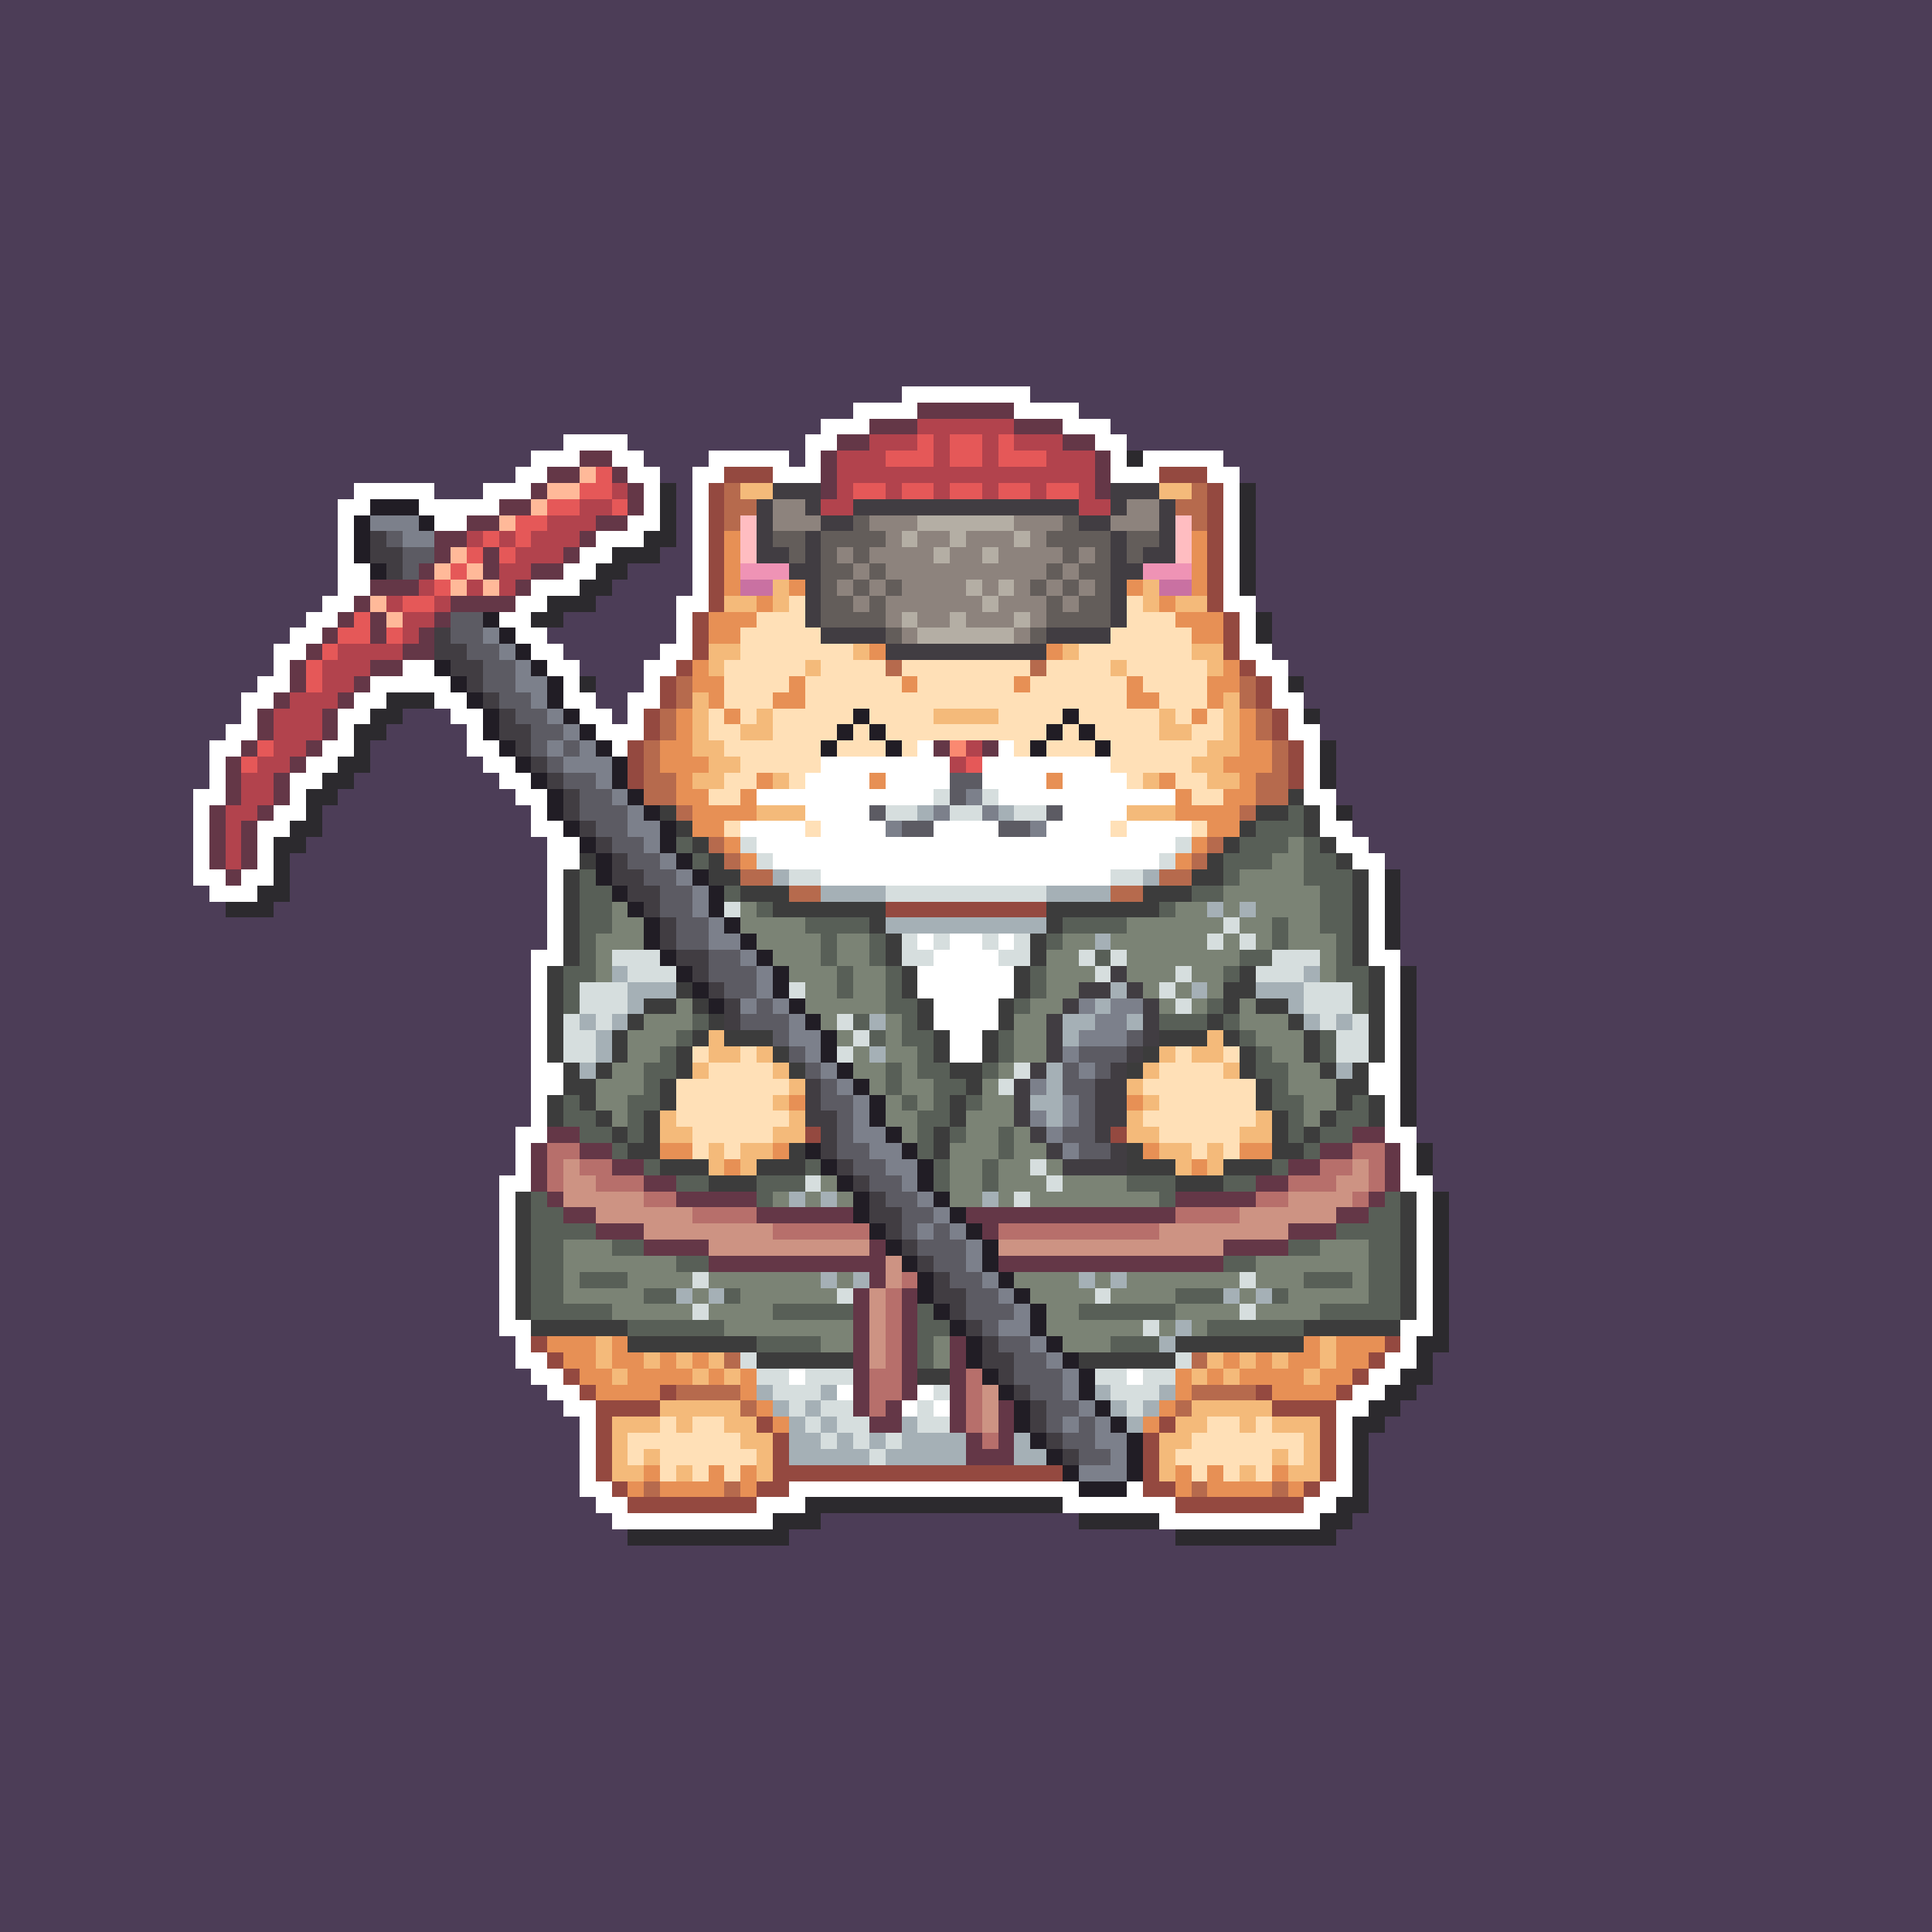 <svg xmlns="http://www.w3.org/2000/svg" shape-rendering="crispEdges" viewBox="0 -0.5 120 120" style="width:100%;height:100%;transform:translate3d(0,0,0);content-visibility:visible">
  <rect x="0" y="-0.5" width="120" height="120" fill="#333333" stroke="none"/>
  <path stroke="#4c3d57" d="M0,0 h120 M0,1 h120 M0,2 h120 M0,3 h120 M0,4 h120 M0,5 h120 
    M0,6 h120 M0,7 h120 M0,8 h120 M0,9 h120 M0,10 h120 M0,11 h120 M0,12 h120 M0,13 h120 
    M0,14 h120 M0,15 h120 M0,16 h120 M0,17 h120 M0,18 h120 M0,19 h120 M0,20 h120 
    M0,21 h120 M0,22 h120 M0,23 h120 M0,24 h56 M64,24 h56 M0,25 h53 M67,25 h53 
    M0,26 h51 M69,26 h51 M0,27 h35 M39,27 h11 M70,27 h50 M0,28 h33 M40,28 h4 M49,28 h1 
    M76,28 h44 M0,29 h32 M41,29 h2 M77,29 h43 M0,30 h22 M27,30 h3 M42,30 h1 M78,30 h42 
    M0,31 h21 M42,31 h1 M78,31 h42 M0,32 h21 M42,32 h1 M78,32 h42 M0,33 h21 M42,33 h1 
    M78,33 h42 M0,34 h21 M41,34 h2 M78,34 h42 M0,35 h21 M39,35 h4 M78,35 h42 M0,36 h21 
    M38,36 h5 M78,36 h42 M0,37 h20 M37,37 h5 M78,37 h42 M0,38 h19 M35,38 h7 M79,38 h41 
    M0,39 h18 M34,39 h8 M79,39 h41 M0,40 h17 M35,40 h6 M79,40 h41 M0,41 h17 M36,41 h4 
    M80,41 h40 M0,42 h16 M37,42 h3 M81,42 h39 M0,43 h15 M37,43 h2 M81,43 h39 M0,44 h15 
    M25,44 h3 M38,44 h1 M82,44 h38 M0,45 h14 M24,45 h5 M82,45 h38 M0,46 h13 M23,46 h6 
    M83,46 h37 M0,47 h13 M23,47 h7 M83,47 h37 M0,48 h13 M22,48 h9 M83,48 h37 M0,49 h12 
    M21,49 h11 M83,49 h37 M0,50 h12 M20,50 h13 M84,50 h36 M0,51 h12 M20,51 h13 
    M84,51 h36 M0,52 h12 M19,52 h15 M85,52 h35 M0,53 h12 M18,53 h16 M86,53 h34 
    M0,54 h12 M18,54 h16 M87,54 h33 M0,55 h13 M18,55 h16 M87,55 h33 M0,56 h14 M17,56 h17 
    M87,56 h33 M0,57 h34 M87,57 h33 M0,58 h34 M87,58 h33 M0,59 h33 M87,59 h33 M0,60 h33 
    M88,60 h32 M0,61 h33 M88,61 h32 M0,62 h33 M88,62 h32 M0,63 h33 M88,63 h32 M0,64 h33 
    M88,64 h32 M0,65 h33 M88,65 h32 M0,66 h33 M88,66 h32 M0,67 h33 M88,67 h32 M0,68 h33 
    M88,68 h32 M0,69 h33 M88,69 h32 M0,70 h32 M88,70 h32 M0,71 h32 M89,71 h31 M0,72 h32 
    M89,72 h31 M0,73 h31 M89,73 h31 M0,74 h31 M90,74 h30 M0,75 h31 M90,75 h30 M0,76 h31 
    M90,76 h30 M0,77 h31 M90,77 h30 M0,78 h31 M90,78 h30 M0,79 h31 M90,79 h30 M0,80 h31 
    M90,80 h30 M0,81 h31 M90,81 h30 M0,82 h31 M90,82 h30 M0,83 h32 M90,83 h30 M0,84 h32 
    M89,84 h31 M0,85 h33 M89,85 h31 M0,86 h34 M88,86 h32 M0,87 h35 M87,87 h33 M0,88 h36 
    M86,88 h34 M0,89 h36 M85,89 h35 M0,90 h36 M85,90 h35 M0,91 h36 M85,91 h35 M0,92 h36 
    M85,92 h35 M0,93 h37 M85,93 h35 M0,94 h38 M51,94 h16 M84,94 h36 M0,95 h39 M49,95 h24 
    M83,95 h37 M0,96 h120 M0,97 h120 M0,98 h120 M0,99 h120 M0,100 h120 M0,101 h120 
    M0,102 h120 M0,103 h120 M0,104 h120 M0,105 h120 M0,106 h120 M0,107 h120 M0,108 h120 
    M0,109 h120 M0,110 h120 M0,111 h120 M0,112 h120 M0,113 h120 M0,114 h120 M0,115 h120 
    M0,116 h120 M0,117 h120 M0,118 h120 M0,119 h120"/>
  <path stroke="#ffffff" d="M56,24 h8 M53,25 h4 M63,25 h4 M51,26 h3 M66,26 h3 M35,27 h4 
    M50,27 h2 M68,27 h2 M33,28 h3 M38,28 h2 M44,28 h5 M50,28 h1 M69,28 h1 M71,28 h5 
    M32,29 h2 M39,29 h2 M43,29 h2 M48,29 h3 M69,29 h3 M75,29 h2 M22,30 h5 M30,30 h3 
    M40,30 h1 M43,30 h1 M76,30 h1 M21,31 h2 M26,31 h5 M40,31 h1 M43,31 h1 M76,31 h1 
    M21,32 h1 M27,32 h2 M39,32 h2 M43,32 h1 M76,32 h1 M21,33 h1 M37,33 h3 M43,33 h1 
    M76,33 h1 M21,34 h1 M36,34 h2 M43,34 h1 M76,34 h1 M21,35 h2 M35,35 h2 M43,35 h1 
    M76,35 h1 M21,36 h2 M33,36 h3 M43,36 h1 M76,36 h1 M20,37 h2 M32,37 h2 M42,37 h2 
    M76,37 h2 M19,38 h2 M31,38 h2 M42,38 h1 M77,38 h1 M18,39 h2 M32,39 h2 M42,39 h1 
    M77,39 h1 M17,40 h2 M33,40 h2 M41,40 h2 M77,40 h2 M17,41 h1 M25,41 h2 M34,41 h2 
    M40,41 h2 M78,41 h2 M16,42 h2 M23,42 h5 M35,42 h1 M40,42 h1 M79,42 h1 M15,43 h2 
    M22,43 h2 M27,43 h2 M35,43 h2 M39,43 h2 M79,43 h2 M15,44 h1 M21,44 h2 M28,44 h2 
    M36,44 h2 M39,44 h1 M80,44 h1 M14,45 h2 M21,45 h1 M29,45 h1 M37,45 h3 M80,45 h2 
    M13,46 h2 M20,46 h2 M29,46 h2 M38,46 h1 M57,46 h1 M62,46 h1 M81,46 h1 M13,47 h1 
    M19,47 h2 M30,47 h2 M51,47 h8 M61,47 h8 M81,47 h1 M13,48 h1 M18,48 h2 M31,48 h2 
    M50,48 h4 M55,48 h4 M61,48 h4 M66,48 h4 M81,48 h1 M12,49 h2 M18,49 h1 M32,49 h2 
    M47,49 h11 M62,49 h11 M81,49 h2 M12,50 h1 M17,50 h2 M33,50 h1 M50,50 h4 M66,50 h4 
    M82,50 h1 M12,51 h1 M16,51 h2 M33,51 h2 M46,51 h4 M51,51 h4 M58,51 h4 M65,51 h4 
    M70,51 h4 M82,51 h2 M12,52 h1 M16,52 h1 M34,52 h2 M47,52 h26 M83,52 h2 M12,53 h1 
    M16,53 h1 M34,53 h2 M48,53 h24 M84,53 h2 M12,54 h2 M15,54 h2 M34,54 h1 M51,54 h18 
    M85,54 h1 M13,55 h3 M34,55 h1 M85,55 h1 M34,56 h1 M85,56 h1 M34,57 h1 M85,57 h1 
    M34,58 h1 M57,58 h1 M59,58 h2 M62,58 h1 M85,58 h1 M33,59 h2 M58,59 h4 M85,59 h2 
    M33,60 h1 M57,60 h6 M86,60 h1 M33,61 h1 M57,61 h6 M86,61 h1 M33,62 h1 M58,62 h4 
    M86,62 h1 M33,63 h1 M58,63 h4 M86,63 h1 M33,64 h1 M59,64 h2 M86,64 h1 M33,65 h1 
    M59,65 h2 M86,65 h1 M33,66 h2 M85,66 h2 M33,67 h2 M85,67 h2 M33,68 h1 M86,68 h1 
    M33,69 h1 M86,69 h1 M32,70 h2 M86,70 h2 M32,71 h1 M87,71 h1 M32,72 h1 M87,72 h1 
    M31,73 h2 M87,73 h2 M31,74 h1 M88,74 h1 M31,75 h1 M88,75 h1 M31,76 h1 M88,76 h1 
    M31,77 h1 M88,77 h1 M31,78 h1 M88,78 h1 M31,79 h1 M88,79 h1 M31,80 h1 M88,80 h1 
    M31,81 h1 M88,81 h1 M31,82 h2 M87,82 h2 M32,83 h1 M87,83 h1 M32,84 h2 M86,84 h2 
    M33,85 h2 M49,85 h1 M70,85 h1 M85,85 h2 M34,86 h2 M52,86 h1 M57,86 h1 M84,86 h2 
    M35,87 h2 M56,87 h1 M58,87 h1 M83,87 h2 M36,88 h1 M83,88 h1 M36,89 h1 M83,89 h1 
    M36,90 h1 M83,90 h1 M36,91 h1 M83,91 h1 M36,92 h2 M49,92 h18 M70,92 h1 M82,92 h2 
    M37,93 h2 M47,93 h3 M66,93 h7 M81,93 h2 M38,94 h10 M72,94 h10"/>
  <path stroke="#643747" d="M57,25 h6 M54,26 h3 M63,26 h3 M52,27 h2 M66,27 h2 M36,28 h2 
    M51,28 h1 M68,28 h1 M34,29 h2 M38,29 h1 M51,29 h1 M68,29 h1 M33,30 h1 M39,30 h1 
    M51,30 h1 M68,30 h1 M31,31 h2 M39,31 h1 M29,32 h2 M37,32 h2 M27,33 h2 M36,33 h1 
    M27,34 h1 M30,34 h1 M35,34 h1 M26,35 h1 M30,35 h1 M33,35 h2 M23,36 h3 M32,36 h1 
    M22,37 h1 M28,37 h4 M21,38 h1 M23,38 h1 M27,38 h1 M20,39 h1 M23,39 h1 M26,39 h1 
    M19,40 h1 M25,40 h2 M18,41 h1 M23,41 h2 M18,42 h1 M22,42 h1 M17,43 h1 M21,43 h1 
    M16,44 h1 M20,44 h1 M16,45 h1 M20,45 h1 M15,46 h1 M19,46 h1 M58,46 h1 M61,46 h1 
    M14,47 h1 M18,47 h1 M14,48 h1 M17,48 h1 M14,49 h1 M17,49 h1 M13,50 h1 M16,50 h1 
    M13,51 h1 M15,51 h1 M13,52 h1 M15,52 h1 M13,53 h1 M15,53 h1 M14,54 h1 M34,70 h2 
    M84,70 h2 M33,71 h1 M36,71 h2 M82,71 h2 M86,71 h1 M33,72 h1 M38,72 h2 M80,72 h2 
    M86,72 h1 M33,73 h1 M40,73 h2 M78,73 h2 M86,73 h1 M34,74 h1 M42,74 h5 M73,74 h5 
    M85,74 h1 M35,75 h2 M47,75 h6 M60,75 h13 M83,75 h2 M37,76 h3 M61,76 h1 M80,76 h3 
    M40,77 h4 M54,77 h1 M76,77 h4 M44,78 h11 M62,78 h14 M54,79 h1 M53,80 h1 M56,80 h1 
    M53,81 h1 M56,81 h1 M53,82 h1 M56,82 h1 M53,83 h1 M56,83 h1 M59,83 h1 M53,84 h1 
    M56,84 h1 M59,84 h1 M53,85 h1 M56,85 h1 M59,85 h1 M53,86 h1 M56,86 h1 M59,86 h1 
    M53,87 h1 M55,87 h1 M59,87 h1 M62,87 h1 M54,88 h2 M59,88 h1 M62,88 h1 M60,89 h1 
    M62,89 h1 M60,90 h3"/>
  <path stroke="#b2434d" d="M57,26 h6 M54,27 h3 M58,27 h1 M61,27 h1 M63,27 h3 M52,28 h3 
    M58,28 h1 M61,28 h1 M65,28 h3 M52,29 h16 M38,30 h1 M52,30 h1 M55,30 h1 M58,30 h1 
    M61,30 h1 M64,30 h1 M67,30 h1 M36,31 h2 M51,31 h2 M67,31 h2 M34,32 h3 M29,33 h1 
    M31,33 h1 M33,33 h3 M32,34 h3 M31,35 h2 M26,36 h1 M29,36 h1 M31,36 h1 M24,37 h1 
    M27,37 h1 M25,38 h2 M25,39 h1 M21,40 h4 M20,41 h3 M20,42 h2 M18,43 h3 M17,44 h3 
    M17,45 h3 M17,46 h2 M60,46 h1 M16,47 h2 M59,47 h1 M15,48 h2 M15,49 h2 M14,50 h2 
    M14,51 h1 M14,52 h1 M14,53 h1"/>
  <path stroke="#e55858" d="M57,27 h1 M59,27 h2 M62,27 h1 M55,28 h3 M59,28 h2 M62,28 h3 
    M37,29 h1 M36,30 h2 M53,30 h2 M56,30 h2 M59,30 h2 M62,30 h2 M65,30 h2 M34,31 h2 
    M38,31 h1 M32,32 h2 M30,33 h1 M32,33 h1 M29,34 h1 M31,34 h1 M28,35 h1 M27,36 h1 
    M25,37 h2 M22,38 h1 M21,39 h2 M24,39 h1 M20,40 h1 M19,41 h1 M19,42 h1 M16,46 h1 
    M15,47 h1 M60,47 h1"/>
  <path stroke="#2c2a2e" d="M70,28 h1 M41,30 h1 M77,30 h1 M41,31 h1 M77,31 h1 M41,32 h1 
    M77,32 h1 M40,33 h2 M77,33 h1 M38,34 h3 M77,34 h1 M37,35 h2 M77,35 h1 M36,36 h2 
    M77,36 h1 M34,37 h3 M33,38 h2 M78,38 h1 M78,39 h1 M36,42 h1 M80,42 h1 M24,43 h3 
    M23,44 h2 M81,44 h1 M22,45 h2 M22,46 h1 M82,46 h1 M21,47 h2 M82,47 h1 M20,48 h2 
    M82,48 h1 M19,49 h2 M19,50 h1 M83,50 h1 M18,51 h2 M17,52 h2 M17,53 h1 M17,54 h1 
    M86,54 h1 M16,55 h2 M86,55 h1 M14,56 h3 M86,56 h1 M86,57 h1 M86,58 h1 M87,60 h1 
    M87,61 h1 M87,62 h1 M87,63 h1 M87,64 h1 M87,65 h1 M87,66 h1 M87,67 h1 M87,68 h1 
    M87,69 h1 M88,71 h1 M88,72 h1 M89,74 h1 M89,75 h1 M89,76 h1 M89,77 h1 M89,78 h1 
    M89,79 h1 M89,80 h1 M89,81 h1 M89,82 h1 M88,83 h2 M88,84 h1 M87,85 h2 M86,86 h2 
    M85,87 h2 M84,88 h2 M84,89 h1 M84,90 h1 M84,91 h1 M84,92 h1 M50,93 h16 M83,93 h2 
    M48,94 h3 M67,94 h5 M82,94 h2 M39,95 h10 M73,95 h10"/>
  <path stroke="#ffb999" d="M36,29 h1 M34,30 h2 M33,31 h1 M31,32 h1 M28,34 h1 M27,35 h1 
    M29,35 h1 M28,36 h1 M30,36 h1 M23,37 h1 M24,38 h1"/>
  <path stroke="#944940" d="M45,29 h3 M72,29 h3 M44,30 h1 M75,30 h1 M44,31 h1 M75,31 h1 
    M44,32 h1 M75,32 h1 M44,33 h1 M75,33 h1 M44,34 h1 M75,34 h1 M44,35 h1 M75,35 h1 
    M44,36 h1 M75,36 h1 M44,37 h1 M75,37 h1 M43,38 h1 M76,38 h1 M43,39 h1 M76,39 h1 
    M43,40 h1 M76,40 h1 M42,41 h1 M77,41 h1 M41,42 h1 M78,42 h1 M41,43 h1 M78,43 h1 
    M40,44 h1 M79,44 h1 M40,45 h1 M79,45 h1 M39,46 h1 M80,46 h1 M39,47 h1 M80,47 h1 
    M39,48 h1 M80,48 h1 M55,56 h10 M50,70 h1 M69,70 h1 M33,83 h1 M86,83 h1 M34,84 h1 
    M85,84 h1 M35,85 h1 M84,85 h1 M36,86 h1 M41,86 h1 M78,86 h1 M83,86 h1 M37,87 h4 
    M79,87 h4 M37,88 h1 M47,88 h1 M72,88 h1 M82,88 h1 M37,89 h1 M48,89 h1 M71,89 h1 
    M82,89 h1 M37,90 h1 M48,90 h1 M71,90 h1 M82,90 h1 M37,91 h1 M48,91 h18 M71,91 h1 
    M82,91 h1 M38,92 h1 M47,92 h2 M71,92 h2 M81,92 h1 M39,93 h8 M73,93 h8"/>
  <path stroke="#b66a4d" d="M45,30 h1 M74,30 h1 M45,31 h2 M73,31 h2 M45,32 h1 M74,32 h1 
    M55,41 h1 M64,41 h1 M42,42 h1 M77,42 h1 M42,43 h1 M77,43 h1 M41,44 h1 M78,44 h1 
    M41,45 h1 M78,45 h1 M40,46 h1 M79,46 h1 M40,47 h1 M79,47 h1 M40,48 h2 M78,48 h2 
    M40,49 h2 M78,49 h2 M42,50 h1 M77,50 h1 M44,52 h1 M75,52 h1 M45,53 h1 M74,53 h1 
    M46,54 h2 M72,54 h2 M49,55 h2 M69,55 h2 M45,84 h1 M74,84 h1 M42,86 h4 M74,86 h4 
    M46,87 h1 M73,87 h1 M40,92 h1 M45,92 h1 M74,92 h1 M79,92 h1"/>
  <path stroke="#f4ba7a" d="M46,30 h2 M72,30 h2 M48,36 h1 M71,36 h1 M45,37 h2 M48,37 h1 
    M71,37 h1 M73,37 h2 M44,40 h2 M53,40 h1 M66,40 h1 M74,40 h2 M44,41 h1 M50,41 h1 
    M69,41 h1 M75,41 h1 M43,43 h1 M76,43 h1 M43,44 h1 M47,44 h1 M58,44 h4 M72,44 h1 
    M76,44 h1 M43,45 h1 M46,45 h2 M72,45 h2 M76,45 h1 M43,46 h2 M75,46 h2 M44,47 h2 
    M74,47 h2 M43,48 h2 M48,48 h1 M71,48 h1 M75,48 h2 M47,50 h3 M70,50 h3 M44,64 h1 
    M75,64 h1 M44,65 h2 M47,65 h1 M72,65 h1 M74,65 h2 M43,66 h1 M48,66 h1 M71,66 h1 
    M76,66 h1 M49,67 h1 M70,67 h1 M48,68 h1 M71,68 h1 M41,69 h1 M49,69 h1 M70,69 h1 
    M78,69 h1 M41,70 h2 M48,70 h2 M70,70 h2 M77,70 h2 M44,71 h1 M46,71 h2 M72,71 h2 
    M75,71 h1 M44,72 h1 M46,72 h1 M73,72 h1 M75,72 h1 M37,83 h1 M82,83 h1 M37,84 h1 
    M40,84 h1 M42,84 h1 M44,84 h1 M75,84 h1 M77,84 h1 M79,84 h1 M82,84 h1 M38,85 h1 
    M43,85 h1 M45,85 h1 M74,85 h1 M76,85 h1 M81,85 h1 M41,87 h5 M74,87 h5 M38,88 h3 
    M42,88 h1 M45,88 h2 M73,88 h2 M77,88 h1 M79,88 h3 M38,89 h1 M46,89 h2 M72,89 h2 
    M81,89 h1 M38,90 h1 M40,90 h1 M47,90 h1 M72,90 h1 M79,90 h1 M81,90 h1 M38,91 h2 
    M42,91 h1 M47,91 h1 M72,91 h1 M77,91 h1 M80,91 h2"/>
  <path stroke="#413d42" d="M48,30 h3 M69,30 h3 M47,31 h1 M50,31 h1 M53,31 h14 
    M69,31 h1 M72,31 h1 M47,32 h1 M51,32 h2 M67,32 h2 M72,32 h1 M23,33 h1 M47,33 h1 
    M50,33 h1 M69,33 h1 M72,33 h1 M23,34 h2 M47,34 h2 M50,34 h1 M69,34 h1 M71,34 h2 
    M24,35 h1 M49,35 h2 M69,35 h2 M50,36 h1 M69,36 h1 M50,37 h1 M69,37 h1 M50,38 h1 
    M69,38 h1 M27,39 h1 M51,39 h4 M65,39 h4 M27,40 h2 M55,40 h10 M28,41 h2 M29,42 h1 
    M30,43 h1 M31,44 h1 M31,45 h2 M32,46 h1 M33,47 h1 M34,48 h1 M35,49 h1 M35,50 h1 
    M36,51 h1 M37,52 h1 M38,53 h1 M38,54 h2 M39,55 h2 M40,56 h1 M41,57 h1 M41,58 h1 
    M42,59 h2 M43,60 h1 M69,60 h1 M44,61 h1 M67,61 h2 M70,61 h1 M45,62 h1 M66,62 h1 
    M71,62 h1 M45,63 h1 M65,63 h1 M71,63 h1 M65,64 h1 M71,64 h1 M65,65 h1 M70,65 h1 
    M64,66 h1 M69,66 h1 M50,67 h1 M63,67 h1 M68,67 h2 M50,68 h1 M63,68 h1 M68,68 h2 
    M50,69 h2 M63,69 h1 M68,69 h2 M51,70 h1 M64,70 h1 M68,70 h1 M51,71 h1 M65,71 h1 
    M69,71 h1 M52,72 h1 M66,72 h4 M53,73 h1 M54,74 h1 M54,75 h2 M55,76 h1 M56,77 h1 
    M57,78 h1 M58,79 h1 M58,80 h2 M59,81 h1 M60,82 h1 M61,83 h1 M61,84 h2 M62,85 h1 
    M63,86 h1 M64,87 h1 M64,88 h1 M65,89 h1 M66,90 h1"/>
  <path stroke="#211d25" d="M23,31 h3 M22,32 h1 M26,32 h1 M22,33 h1 M22,34 h1 M23,35 h1 
    M30,38 h1 M31,39 h1 M32,40 h1 M27,41 h1 M33,41 h1 M28,42 h1 M34,42 h1 M29,43 h1 
    M34,43 h1 M30,44 h1 M35,44 h1 M53,44 h1 M66,44 h1 M30,45 h1 M36,45 h1 M52,45 h1 
    M54,45 h1 M65,45 h1 M67,45 h1 M31,46 h1 M37,46 h1 M51,46 h1 M55,46 h1 M64,46 h1 
    M68,46 h1 M32,47 h1 M38,47 h1 M33,48 h1 M38,48 h1 M34,49 h1 M39,49 h1 M34,50 h1 
    M40,50 h1 M35,51 h1 M41,51 h1 M36,52 h1 M41,52 h1 M37,53 h1 M42,53 h1 M37,54 h1 
    M43,54 h1 M38,55 h1 M44,55 h1 M39,56 h1 M44,56 h1 M40,57 h1 M45,57 h1 M40,58 h1 
    M46,58 h1 M41,59 h1 M47,59 h1 M42,60 h1 M48,60 h1 M43,61 h1 M48,61 h1 M44,62 h1 
    M49,62 h1 M50,63 h1 M51,64 h1 M51,65 h1 M52,66 h1 M53,67 h1 M54,68 h1 M54,69 h1 
    M55,70 h1 M50,71 h1 M56,71 h1 M51,72 h1 M57,72 h1 M52,73 h1 M57,73 h1 M53,74 h1 
    M58,74 h1 M53,75 h1 M59,75 h1 M54,76 h1 M60,76 h1 M55,77 h1 M61,77 h1 M56,78 h1 
    M61,78 h1 M57,79 h1 M62,79 h1 M57,80 h1 M63,80 h1 M58,81 h1 M64,81 h1 M59,82 h1 
    M64,82 h1 M60,83 h1 M65,83 h1 M60,84 h1 M66,84 h1 M61,85 h1 M67,85 h1 M62,86 h1 
    M67,86 h1 M63,87 h1 M68,87 h1 M63,88 h1 M69,88 h1 M64,89 h1 M70,89 h1 M65,90 h1 
    M70,90 h1 M66,91 h1 M70,91 h1 M67,92 h3"/>
  <path stroke="#8d837d" d="M48,31 h2 M70,31 h2 M48,32 h3 M54,32 h3 M63,32 h3 M69,32 h3 
    M55,33 h1 M57,33 h2 M60,33 h3 M64,33 h1 M52,34 h1 M54,34 h4 M59,34 h2 M62,34 h4 
    M67,34 h1 M53,35 h1 M55,35 h10 M66,35 h1 M52,36 h1 M54,36 h1 M56,36 h4 M61,36 h1 
    M63,36 h1 M65,36 h1 M67,36 h1 M53,37 h1 M55,37 h6 M62,37 h3 M66,37 h1 M55,38 h1 
    M57,38 h2 M60,38 h3 M64,38 h1 M56,39 h1 M63,39 h1"/>
  <path stroke="#7c808b" d="M23,32 h3 M25,33 h2 M30,39 h1 M31,40 h1 M32,41 h1 M32,42 h2 
    M33,43 h1 M34,44 h1 M35,45 h1 M34,46 h1 M36,46 h1 M35,47 h3 M37,48 h1 M38,49 h1 
    M60,49 h1 M39,50 h1 M58,50 h1 M61,50 h1 M39,51 h2 M55,51 h1 M64,51 h1 M40,52 h1 
    M41,53 h1 M42,54 h1 M43,55 h1 M43,56 h1 M44,57 h1 M44,58 h2 M46,59 h1 M47,60 h1 
    M47,61 h1 M46,62 h1 M48,62 h1 M67,62 h1 M69,62 h2 M49,63 h1 M68,63 h2 M49,64 h2 
    M67,64 h3 M50,65 h1 M66,65 h1 M51,66 h1 M67,66 h1 M52,67 h1 M64,67 h1 M53,68 h1 
    M66,68 h1 M53,69 h1 M64,69 h1 M66,69 h1 M53,70 h2 M65,70 h1 M54,71 h2 M66,71 h1 
    M55,72 h2 M56,73 h1 M57,74 h1 M58,75 h1 M57,76 h1 M59,76 h1 M60,77 h1 M60,78 h1 
    M61,79 h1 M62,80 h1 M63,81 h1 M62,82 h2 M64,83 h1 M65,84 h1 M66,85 h1 M66,86 h1 
    M67,87 h1 M66,88 h1 M68,88 h1 M68,89 h2 M69,90 h1 M67,91 h3"/>
  <path stroke="#ffbdc1" d="M46,32 h1 M73,32 h1 M46,33 h1 M73,33 h1 M46,34 h1 M73,34 h1"/>
  <path stroke="#635d5a" d="M53,32 h1 M66,32 h1 M48,33 h2 M51,33 h4 M65,33 h4 M70,33 h2 
    M49,34 h1 M51,34 h1 M53,34 h1 M66,34 h1 M68,34 h1 M70,34 h1 M51,35 h2 M54,35 h1 
    M65,35 h1 M67,35 h2 M51,36 h1 M53,36 h1 M55,36 h1 M64,36 h1 M66,36 h1 M68,36 h1 
    M51,37 h2 M54,37 h1 M65,37 h1 M67,37 h2 M51,38 h4 M65,38 h4 M55,39 h1 M64,39 h1"/>
  <path stroke="#b4aea4" d="M57,32 h6 M56,33 h1 M59,33 h1 M63,33 h1 M58,34 h1 M61,34 h1 
    M60,36 h1 M62,36 h1 M61,37 h1 M56,38 h1 M59,38 h1 M63,38 h1 M57,39 h6"/>
  <path stroke="#5c5b63" d="M24,33 h1 M25,34 h2 M25,35 h1 M28,38 h2 M28,39 h2 M29,40 h2 
    M30,41 h2 M30,42 h2 M31,43 h2 M32,44 h2 M33,45 h2 M33,46 h1 M35,46 h1 M34,47 h1 
    M35,48 h2 M59,48 h2 M36,49 h2 M59,49 h1 M36,50 h3 M54,50 h1 M65,50 h1 M37,51 h2 
    M56,51 h2 M62,51 h2 M38,52 h2 M39,53 h2 M40,54 h2 M41,55 h2 M41,56 h2 M42,57 h2 
    M42,58 h2 M44,59 h2 M44,60 h3 M45,61 h2 M47,62 h1 M46,63 h3 M48,64 h1 M70,64 h1 
    M49,65 h1 M67,65 h3 M50,66 h1 M66,66 h1 M68,66 h1 M51,67 h1 M66,67 h2 M51,68 h2 
    M67,68 h1 M52,69 h1 M67,69 h1 M52,70 h1 M66,70 h2 M52,71 h2 M67,71 h2 M53,72 h2 
    M54,73 h2 M55,74 h2 M56,75 h2 M56,76 h1 M58,76 h1 M57,77 h3 M58,78 h2 M59,79 h2 
    M60,80 h2 M60,81 h3 M61,82 h1 M62,83 h2 M63,84 h2 M63,85 h3 M64,86 h2 M65,87 h2 
    M65,88 h1 M67,88 h1 M66,89 h2 M67,90 h2"/>
  <path stroke="#e79055" d="M45,33 h1 M74,33 h1 M45,34 h1 M74,34 h1 M45,35 h1 M74,35 h1 
    M45,36 h1 M49,36 h1 M70,36 h1 M74,36 h1 M47,37 h1 M72,37 h1 M44,38 h3 M73,38 h3 
    M44,39 h2 M74,39 h2 M54,40 h1 M65,40 h1 M43,41 h1 M76,41 h1 M43,42 h2 M49,42 h1 
    M56,42 h1 M63,42 h1 M70,42 h1 M75,42 h2 M44,43 h1 M48,43 h2 M70,43 h2 M75,43 h1 
    M42,44 h1 M45,44 h1 M74,44 h1 M77,44 h1 M42,45 h1 M77,45 h1 M41,46 h2 M77,46 h2 
    M41,47 h3 M76,47 h3 M42,48 h1 M47,48 h1 M54,48 h1 M65,48 h1 M72,48 h1 M77,48 h1 
    M42,49 h2 M46,49 h1 M73,49 h1 M76,49 h2 M43,50 h4 M73,50 h4 M43,51 h2 M75,51 h2 
    M45,52 h1 M74,52 h1 M46,53 h1 M73,53 h1 M49,68 h1 M70,68 h1 M41,71 h2 M48,71 h1 
    M71,71 h1 M77,71 h2 M45,72 h1 M74,72 h1 M34,83 h3 M38,83 h1 M81,83 h1 M83,83 h3 
    M35,84 h2 M38,84 h2 M41,84 h1 M43,84 h1 M76,84 h1 M78,84 h1 M80,84 h2 M83,84 h2 
    M36,85 h2 M39,85 h4 M44,85 h1 M46,85 h1 M73,85 h1 M75,85 h1 M77,85 h4 M82,85 h2 
    M37,86 h4 M46,86 h1 M73,86 h1 M79,86 h4 M47,87 h1 M72,87 h1 M48,88 h1 M71,88 h1 
    M40,91 h1 M44,91 h1 M46,91 h1 M73,91 h1 M75,91 h1 M79,91 h1 M39,92 h1 M41,92 h4 
    M46,92 h1 M73,92 h1 M75,92 h4 M80,92 h1"/>
  <path stroke="#ef93b5" d="M46,35 h3 M71,35 h3"/>
  <path stroke="#c971a2" d="M46,36 h2 M72,36 h2"/>
  <path stroke="#ffe0b7" d="M49,37 h1 M70,37 h1 M47,38 h3 M70,38 h3 M46,39 h5 M69,39 h5 
    M46,40 h7 M67,40 h7 M45,41 h5 M51,41 h4 M56,41 h8 M65,41 h4 M70,41 h5 M45,42 h4 
    M50,42 h6 M57,42 h6 M64,42 h6 M71,42 h4 M45,43 h3 M50,43 h20 M72,43 h3 M44,44 h1 
    M46,44 h1 M48,44 h5 M54,44 h4 M62,44 h4 M67,44 h5 M73,44 h1 M75,44 h1 M44,45 h2 
    M48,45 h4 M53,45 h1 M55,45 h10 M66,45 h1 M68,45 h4 M74,45 h2 M45,46 h6 M52,46 h3 
    M56,46 h1 M63,46 h1 M65,46 h3 M69,46 h6 M46,47 h5 M69,47 h5 M45,48 h2 M49,48 h1 
    M70,48 h1 M73,48 h2 M44,49 h2 M74,49 h2 M45,51 h1 M50,51 h1 M69,51 h1 M74,51 h1 
    M43,65 h1 M46,65 h1 M73,65 h1 M76,65 h1 M44,66 h4 M72,66 h4 M42,67 h7 M71,67 h7 
    M42,68 h6 M72,68 h6 M42,69 h7 M71,69 h7 M43,70 h5 M72,70 h5 M43,71 h1 M45,71 h1 
    M74,71 h1 M76,71 h1 M41,88 h1 M43,88 h2 M75,88 h2 M78,88 h1 M39,89 h7 M74,89 h7 
    M39,90 h1 M41,90 h6 M73,90 h6 M80,90 h1 M41,91 h1 M43,91 h1 M45,91 h1 M74,91 h1 
    M76,91 h1 M78,91 h1"/>
  <path stroke="#fa8971" d="M59,46 h1"/>
  <path stroke="#d6dede" d="M58,49 h1 M61,49 h1 M55,50 h2 M59,50 h2 M63,50 h2 M46,52 h1 
    M73,52 h1 M47,53 h1 M72,53 h1 M49,54 h2 M69,54 h2 M55,55 h10 M45,56 h1 M76,57 h1 
    M56,58 h1 M58,58 h1 M61,58 h1 M63,58 h1 M75,58 h1 M77,58 h1 M38,59 h3 M56,59 h2 
    M62,59 h2 M67,59 h1 M69,59 h1 M79,59 h3 M39,60 h3 M68,60 h1 M73,60 h1 M78,60 h3 
    M36,61 h3 M49,61 h1 M72,61 h1 M81,61 h3 M36,62 h3 M73,62 h1 M81,62 h3 M35,63 h1 
    M37,63 h1 M52,63 h1 M82,63 h1 M84,63 h1 M35,64 h2 M53,64 h1 M83,64 h2 M35,65 h2 
    M52,65 h1 M83,65 h2 M63,66 h1 M62,67 h1 M64,72 h1 M50,73 h1 M65,73 h1 M63,74 h1 
    M43,79 h1 M77,79 h1 M52,80 h1 M68,80 h1 M43,81 h1 M77,81 h1 M71,82 h1 M46,84 h1 
    M73,84 h1 M47,85 h2 M50,85 h3 M68,85 h2 M71,85 h2 M48,86 h3 M58,86 h1 M69,86 h3 
    M49,87 h1 M51,87 h2 M57,87 h1 M70,87 h1 M50,88 h1 M52,88 h2 M57,88 h2 M51,89 h1 
    M53,89 h1 M55,89 h1 M54,90 h1"/>
  <path stroke="#3c3c3c" d="M80,49 h1 M41,50 h1 M78,50 h2 M81,50 h1 M42,51 h1 M77,51 h1 
    M81,51 h1 M43,52 h1 M76,52 h1 M82,52 h1 M36,53 h1 M44,53 h1 M75,53 h1 M83,53 h1 
    M35,54 h1 M44,54 h2 M74,54 h2 M84,54 h1 M35,55 h1 M46,55 h3 M71,55 h3 M84,55 h1 
    M35,56 h1 M48,56 h7 M65,56 h7 M84,56 h1 M35,57 h1 M54,57 h1 M65,57 h1 M84,57 h1 
    M35,58 h1 M55,58 h1 M64,58 h1 M84,58 h1 M35,59 h1 M55,59 h1 M64,59 h1 M84,59 h1 
    M34,60 h1 M56,60 h1 M63,60 h1 M77,60 h1 M85,60 h1 M34,61 h1 M42,61 h1 M56,61 h1 
    M63,61 h1 M76,61 h2 M85,61 h1 M34,62 h1 M40,62 h2 M43,62 h1 M57,62 h1 M62,62 h1 
    M76,62 h1 M78,62 h2 M85,62 h1 M34,63 h1 M39,63 h1 M44,63 h1 M57,63 h1 M62,63 h1 
    M75,63 h1 M80,63 h1 M85,63 h1 M34,64 h1 M38,64 h1 M43,64 h1 M45,64 h3 M58,64 h1 
    M61,64 h1 M72,64 h3 M76,64 h1 M81,64 h1 M85,64 h1 M34,65 h1 M38,65 h1 M42,65 h1 
    M48,65 h1 M58,65 h1 M61,65 h1 M71,65 h1 M77,65 h1 M81,65 h1 M85,65 h1 M35,66 h1 
    M37,66 h1 M42,66 h1 M49,66 h1 M59,66 h2 M70,66 h1 M77,66 h1 M82,66 h1 M84,66 h1 
    M35,67 h2 M41,67 h1 M60,67 h1 M78,67 h1 M83,67 h2 M34,68 h1 M36,68 h1 M41,68 h1 
    M59,68 h1 M78,68 h1 M83,68 h1 M85,68 h1 M34,69 h1 M37,69 h1 M40,69 h1 M59,69 h1 
    M79,69 h1 M82,69 h1 M85,69 h1 M38,70 h1 M40,70 h1 M58,70 h1 M79,70 h1 M81,70 h1 
    M39,71 h2 M49,71 h1 M58,71 h1 M70,71 h1 M79,71 h2 M41,72 h3 M47,72 h3 M70,72 h3 
    M76,72 h3 M44,73 h3 M73,73 h3 M32,74 h1 M87,74 h1 M32,75 h1 M87,75 h1 M32,76 h1 
    M87,76 h1 M32,77 h1 M87,77 h1 M32,78 h1 M87,78 h1 M32,79 h1 M87,79 h1 M32,80 h1 
    M87,80 h1 M32,81 h1 M87,81 h1 M33,82 h6 M81,82 h6 M39,83 h8 M73,83 h8 M47,84 h6 
    M67,84 h6 M57,85 h2"/>
  <path stroke="#a5b0b6" d="M57,50 h1 M62,50 h1 M48,54 h1 M71,54 h1 M51,55 h4 M65,55 h4 
    M75,56 h1 M77,56 h1 M55,57 h10 M68,58 h1 M38,60 h1 M81,60 h1 M39,61 h3 M69,61 h1 
    M74,61 h1 M78,61 h3 M39,62 h1 M68,62 h1 M80,62 h1 M36,63 h1 M38,63 h1 M54,63 h1 
    M66,63 h2 M70,63 h1 M81,63 h1 M83,63 h1 M37,64 h1 M66,64 h1 M37,65 h1 M54,65 h1 
    M36,66 h1 M65,66 h1 M83,66 h1 M65,67 h1 M64,68 h2 M65,69 h1 M49,74 h1 M51,74 h1 
    M61,74 h1 M51,79 h1 M53,79 h1 M67,79 h1 M69,79 h1 M42,80 h1 M44,80 h1 M76,80 h1 
    M78,80 h1 M73,82 h1 M72,83 h1 M47,86 h1 M51,86 h1 M68,86 h1 M72,86 h1 M48,87 h1 
    M50,87 h1 M69,87 h1 M71,87 h1 M49,88 h1 M51,88 h1 M56,88 h1 M70,88 h1 M49,89 h2 
    M52,89 h1 M54,89 h1 M56,89 h4 M63,89 h1 M49,90 h5 M55,90 h5 M63,90 h2"/>
  <path stroke="#585f57" d="M80,50 h1 M78,51 h3 M42,52 h1 M77,52 h3 M81,52 h1 M43,53 h1 
    M76,53 h3 M81,53 h2 M36,54 h1 M76,54 h1 M81,54 h3 M36,55 h2 M45,55 h1 M74,55 h2 
    M82,55 h2 M36,56 h2 M47,56 h1 M72,56 h1 M82,56 h2 M36,57 h2 M50,57 h4 M66,57 h4 
    M79,57 h1 M82,57 h2 M36,58 h1 M51,58 h1 M54,58 h1 M65,58 h1 M79,58 h1 M83,58 h1 
    M36,59 h1 M51,59 h1 M54,59 h1 M68,59 h1 M77,59 h2 M83,59 h1 M35,60 h2 M52,60 h1 
    M55,60 h1 M64,60 h1 M76,60 h1 M83,60 h2 M35,61 h1 M52,61 h1 M55,61 h1 M64,61 h1 
    M84,61 h1 M35,62 h1 M55,62 h2 M63,62 h1 M75,62 h1 M84,62 h1 M43,63 h1 M53,63 h1 
    M56,63 h1 M72,63 h3 M76,63 h1 M42,64 h1 M54,64 h1 M56,64 h2 M62,64 h1 M77,64 h1 
    M82,64 h1 M41,65 h1 M57,65 h1 M62,65 h1 M78,65 h1 M82,65 h1 M40,66 h2 M55,66 h1 
    M57,66 h2 M61,66 h1 M78,66 h2 M40,67 h1 M55,67 h1 M58,67 h2 M79,67 h1 M35,68 h1 
    M39,68 h2 M56,68 h1 M58,68 h1 M60,68 h1 M79,68 h2 M84,68 h1 M35,69 h2 M39,69 h1 
    M57,69 h2 M80,69 h1 M83,69 h2 M36,70 h2 M39,70 h1 M57,70 h1 M59,70 h1 M62,70 h1 
    M80,70 h1 M82,70 h2 M38,71 h1 M57,71 h1 M62,71 h1 M81,71 h1 M40,72 h1 M50,72 h1 
    M58,72 h1 M61,72 h1 M79,72 h1 M42,73 h2 M47,73 h3 M58,73 h1 M61,73 h1 M70,73 h3 
    M76,73 h2 M33,74 h1 M47,74 h1 M72,74 h1 M86,74 h1 M33,75 h2 M85,75 h2 M33,76 h4 
    M83,76 h4 M33,77 h2 M38,77 h2 M80,77 h2 M85,77 h2 M33,78 h2 M42,78 h2 M76,78 h2 
    M85,78 h2 M33,79 h2 M36,79 h3 M81,79 h3 M85,79 h2 M33,80 h2 M40,80 h2 M45,80 h1 
    M73,80 h3 M79,80 h1 M85,80 h2 M33,81 h5 M48,81 h5 M57,81 h1 M67,81 h6 M82,81 h5 
    M39,82 h6 M57,82 h2 M75,82 h6 M47,83 h4 M57,83 h1 M69,83 h3 M57,84 h1"/>
  <path stroke="#7b8375" d="M80,52 h1 M79,53 h2 M77,54 h4 M76,55 h6 M38,56 h1 M46,56 h1 
    M73,56 h2 M76,56 h1 M78,56 h4 M38,57 h2 M46,57 h4 M70,57 h6 M77,57 h2 M80,57 h2 
    M37,58 h3 M47,58 h4 M52,58 h2 M66,58 h2 M69,58 h6 M76,58 h1 M78,58 h1 M80,58 h3 
    M37,59 h1 M48,59 h3 M52,59 h2 M65,59 h2 M70,59 h7 M82,59 h1 M37,60 h1 M49,60 h3 
    M53,60 h2 M65,60 h3 M70,60 h3 M74,60 h2 M82,60 h1 M50,61 h2 M53,61 h2 M65,61 h2 
    M71,61 h1 M73,61 h1 M75,61 h1 M42,62 h1 M50,62 h5 M64,62 h2 M72,62 h1 M74,62 h1 
    M77,62 h1 M40,63 h3 M51,63 h1 M55,63 h1 M63,63 h2 M77,63 h3 M39,64 h3 M52,64 h1 
    M55,64 h1 M63,64 h2 M78,64 h3 M39,65 h2 M53,65 h1 M55,65 h2 M63,65 h2 M79,65 h2 
    M38,66 h2 M53,66 h2 M56,66 h1 M62,66 h1 M80,66 h2 M37,67 h3 M54,67 h1 M56,67 h2 
    M61,67 h1 M80,67 h3 M37,68 h2 M55,68 h1 M57,68 h1 M61,68 h2 M81,68 h2 M38,69 h1 
    M55,69 h2 M60,69 h3 M81,69 h1 M56,70 h1 M60,70 h2 M63,70 h1 M59,71 h3 M63,71 h2 
    M59,72 h2 M62,72 h2 M65,72 h1 M51,73 h1 M59,73 h2 M62,73 h3 M66,73 h4 M48,74 h1 
    M50,74 h1 M52,74 h1 M59,74 h2 M62,74 h1 M64,74 h8 M35,77 h3 M82,77 h3 M35,78 h7 
    M78,78 h7 M35,79 h1 M39,79 h4 M44,79 h7 M52,79 h1 M63,79 h4 M68,79 h1 M70,79 h7 
    M78,79 h3 M84,79 h1 M35,80 h5 M43,80 h1 M46,80 h6 M64,80 h4 M69,80 h4 M77,80 h1 
    M80,80 h5 M38,81 h5 M44,81 h4 M65,81 h2 M73,81 h4 M78,81 h4 M45,82 h8 M65,82 h6 
    M72,82 h1 M74,82 h1 M51,83 h2 M58,83 h1 M66,83 h3 M58,84 h1"/>
  <path stroke="#b76f6b" d="M34,71 h2 M84,71 h2 M34,72 h1 M36,72 h2 M82,72 h2 M85,72 h1 
    M34,73 h1 M37,73 h3 M80,73 h3 M85,73 h1 M40,74 h2 M78,74 h2 M84,74 h1 M43,75 h4 
    M73,75 h4 M48,76 h6 M62,76 h10 M56,79 h1 M55,80 h1 M55,81 h1 M55,82 h1 M55,83 h1 
    M55,84 h1 M54,85 h2 M60,85 h1 M54,86 h2 M60,86 h1 M54,87 h1 M60,87 h1 M60,88 h1 
    M61,89 h1"/>
  <path stroke="#cd9383" d="M35,72 h1 M84,72 h1 M35,73 h2 M83,73 h2 M35,74 h5 M80,74 h4 
    M37,75 h6 M77,75 h6 M40,76 h8 M72,76 h8 M44,77 h10 M62,77 h14 M55,78 h1 M55,79 h1 
    M54,80 h1 M54,81 h1 M54,82 h1 M54,83 h1 M54,84 h1 M61,86 h1 M61,87 h1 M61,88 h1"/>
</svg>
